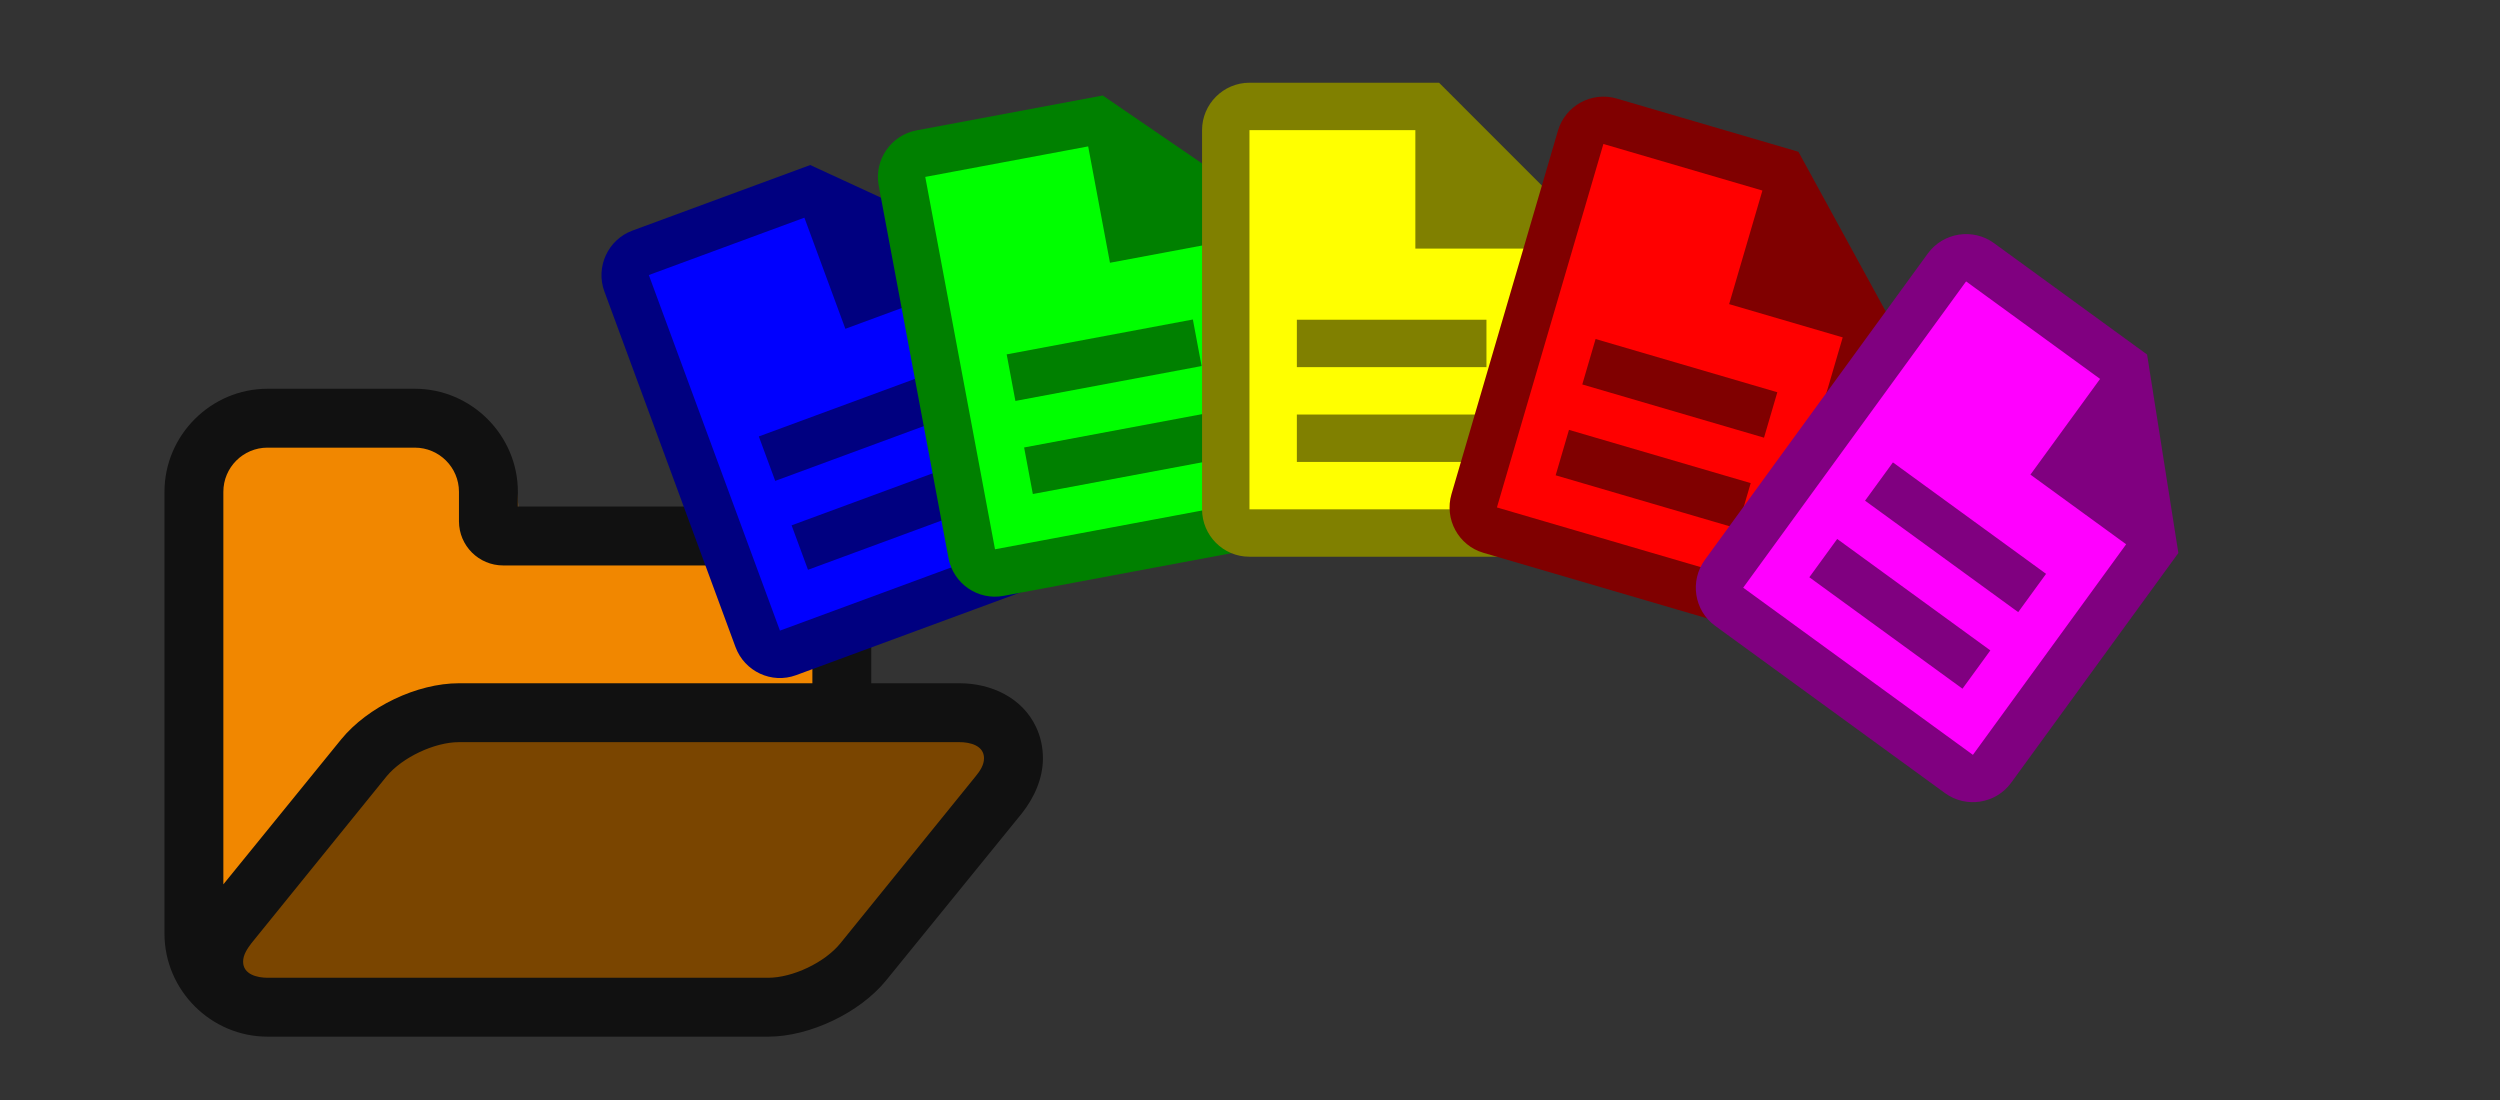 <?xml version="1.0" encoding="UTF-8" standalone="no"?>
<!-- Created with Inkscape (http://www.inkscape.org/) -->

<svg
   xmlns:dc="http://purl.org/dc/elements/1.1/"
   xmlns:cc="http://creativecommons.org/ns#"
   xmlns:rdf="http://www.w3.org/1999/02/22-rdf-syntax-ns#"
   xmlns:svg="http://www.w3.org/2000/svg"
   xmlns="http://www.w3.org/2000/svg"
   xmlns:sodipodi="http://sodipodi.sourceforge.net/DTD/sodipodi-0.dtd"
   xmlns:inkscape="http://www.inkscape.org/namespaces/inkscape"
   width="500"
   height="220"
   viewBox="0 0 500 220"
   version="1.1"
   id="svg8"
   inkscape:version="0.92.3 (2405546, 2018-03-11)"
   sodipodi:docname="logo-header.svg"
   inkscape:export-filename="D:\Carlos Rafael\Faculdade\ESPM\Apps\DocumentManager\DocumentManager\wwwroot\images\logo-header.png"
   inkscape:export-xdpi="43.583996"
   inkscape:export-ydpi="43.583996">
  <rect x="0" y="0" width="500" height="220" fill="#333333" stroke="none"/>
  <defs
     id="defs2" />
  <sodipodi:namedview
     id="base"
     pagecolor="#ffffff"
     bordercolor="#666666"
     borderopacity="1.0"
     inkscape:pageopacity="0.0"
     inkscape:pageshadow="2"
     inkscape:zoom="0.7"
     inkscape:cx="422.58005"
     inkscape:cy="174.23675"
     inkscape:document-units="px"
     inkscape:current-layer="layer1"
     showgrid="false"
     units="px"
     inkscape:window-width="1366"
     inkscape:window-height="705"
     inkscape:window-x="-8"
     inkscape:window-y="-8"
     inkscape:window-maximized="1" />
  <g
     inkscape:label="Layer 1"
     inkscape:groupmode="layer"
     id="layer1"
     transform="translate(0,-238.792)">
    <g
       id="g902"
       transform="translate(-31.626,17.857)">
      <path
         sodipodi:nodetypes="cscssssscccscc"
         d="m 202.258,345.295 c 0,-10.863 -8.81,-19.783 -19.538,-19.783 h -47.45 v -2.826 c 0,-10.863 -8.81,-19.784 -19.538,-19.784 H 87.819 c -10.729,0 -19.538,8.92 -19.538,19.784 v 84.786 c 0,0.706 0.089,1.501 0.089,2.208 l 0.436,-0.53 29.395,-34.974 c 7.065,-8.479 20.585,-14.749 31.488,-14.749 h 72.571 z"
         style="font-variant:normal;font-weight:normal;font-size:medium;font-family:FontAwesome;-inkscape-font-specification:FontAwesome;writing-mode:lr-tb;fill:#f18700;fill-opacity:1;fill-rule:nonzero;stroke:none;stroke-width:11.235"
         id="path6007"
         inkscape:connector-curvature="0" />
      <path
         sodipodi:nodetypes="sssccsssccs"
         d="m 231.538,370.961 c 0,-4.017 -4.495,-4.999 -7.668,-4.999 h -95.889 c -7.756,0 -18.156,4.821 -23.267,10.891 l -29.613,35.352 c -1.41,1.607 -2.732,3.75 -2.732,5.892 0,4.017 4.495,4.999 7.668,4.999 h 95.889 c 7.756,0 18.156,-4.821 23.267,-10.891 l 29.613,-35.352 c 1.41,-1.607 2.732,-3.749 2.732,-5.892 z"
         style="font-variant:normal;font-weight:normal;font-size:medium;font-family:FontAwesome;-inkscape-font-specification:FontAwesome;writing-mode:lr-tb;fill:#7a4500;fill-opacity:1;fill-rule:nonzero;stroke:none;stroke-width:11.354"
         id="path6007-6"
         inkscape:connector-curvature="0" />
      <g
         id="text1769"
         style="font-variant:normal;font-weight:normal;font-size:43.77px;font-family:FontAwesome;-inkscape-font-specification:FontAwesome;writing-mode:lr-tb;fill:#111111;fill-opacity:1;fill-rule:nonzero;stroke:none;stroke-width:3.126"
         aria-label=""
         transform="matrix(3.768,0,0,3.768,-3400.698,-6329.585)">
        <path
           id="path6045"
           style="fill:#111111;fill-opacity:1;stroke-width:3.126"
           d="m 963.144,1778.708 c 0,0.366 -0.22,0.684 -0.44,0.953 l -7.181,8.866 c -0.83,1.026 -2.54,1.832 -3.835,1.832 h -26.575 c -0.537,0 -1.295,-0.171 -1.295,-0.855 0,-0.366 0.22,-0.684 0.44,-0.977 l 7.181,-8.866 c 0.83,-1.001 2.54,-1.808 3.835,-1.808 h 26.575 c 0.537,0 1.295,0.171 1.295,0.855 z m -27.869,-3.981 c -2.223,0 -4.836,1.246 -6.253,2.98 l -6.253,7.694 v -20.835 c 0,-1.294 1.05,-2.345 2.345,-2.345 h 7.816 c 1.295,0 2.345,1.05 2.345,2.345 v 1.563 c 0,1.295 1.05,2.345 2.345,2.345 h 14.069 c 1.295,0 2.345,1.05 2.345,2.345 v 3.908 z m 30.996,3.981 c 0,-0.586 -0.122,-1.148 -0.366,-1.661 -0.733,-1.563 -2.394,-2.32 -4.055,-2.32 h -4.69 v -3.908 c 0,-3.004 -2.467,-5.471 -5.471,-5.471 h -13.287 v -0.782 c 0,-3.004 -2.467,-5.471 -5.471,-5.471 h -7.816 c -3.004,0 -5.471,2.467 -5.471,5.471 v 23.448 c 0,3.004 2.467,5.471 5.471,5.471 h 26.575 c 2.198,0 4.861,-1.27 6.253,-2.98 l 7.205,-8.866 c 0.659,-0.831 1.124,-1.856 1.124,-2.931 z"
           inkscape:connector-curvature="0" />
      </g>
    </g>
    <g
       id="g896"
       transform="matrix(0.678,-0.25,0.25,0.678,-227.926,202.402)">
      <path
         sodipodi:nodetypes="cccccc"
         id="path836-6"
         d="m 467.036,286.072 h -49.254 v 112.582 h 84.436 V 321.254 Z"
         inkscape:connector-curvature="0"
         style="opacity:1;fill:#0000ff;fill-opacity:1;stroke-width:7.036" />
      <path
         style="fill:#000080;stroke-width:6.556"
         id="path838-6"
         d="m 433.777,368.586 h 52.447 v 13.112 h -52.447 z m 0,-26.223 h 52.447 v 13.112 h -52.447 z m 39.335,-65.558 h -52.447 c -7.211,0 -13.112,5.9 -13.112,13.112 v 104.893 c 0,7.211 5.835,13.112 13.046,13.112 h 78.736 c 7.211,0 13.112,-5.9 13.112,-13.112 v -78.67 z m 26.223,118.005 H 420.665 V 289.916 h 45.891 v 32.779 h 32.779 z"
         inkscape:connector-curvature="0" />
    </g>
    <g
       id="g884"
       transform="matrix(0.71,-0.133,0.133,0.71,-101.189,166.699)">
      <path
         sodipodi:nodetypes="cccccc"
         id="path836-0"
         d="m 408.465,215.358 h -49.254 v 112.582 h 84.436 v -77.4 z"
         inkscape:connector-curvature="0"
         style="opacity:1;fill:#00ff00;fill-opacity:1;stroke-width:7.036" />
      <path
         style="fill:#008000;stroke-width:6.556"
         id="path838-4"
         d="m 375.205,297.872 h 52.447 v 13.112 h -52.447 z m 0,-26.223 h 52.447 v 13.112 h -52.447 z m 39.335,-65.558 h -52.447 c -7.211,0 -13.112,5.9 -13.112,13.112 V 324.096 c 0,7.211 5.835,13.112 13.046,13.112 h 78.736 c 7.211,0 13.112,-5.9 13.112,-13.112 V 245.425 Z M 440.764,324.096 H 362.094 V 219.202 h 45.891 v 32.779 h 32.779 z"
         inkscape:connector-curvature="0" />
    </g>
    <g
       id="g892"
       transform="matrix(0.723,0,0,0.723,-68.468,22.027)">
      <path
         sodipodi:nodetypes="cccccc"
         id="path836-43"
         d="m 486.704,331.963 h -49.254 v 112.582 h 84.436 v -77.4 z"
         inkscape:connector-curvature="0"
         style="opacity:1;fill:#ffff00;fill-opacity:1;stroke-width:7.036" />
      <path
         style="fill:#808000;stroke-width:6.556"
         id="path838-62"
         d="m 453.444,414.477 h 52.447 v 13.112 h -52.447 z m 0,-26.223 h 52.447 v 13.112 h -52.447 z m 39.335,-65.558 h -52.447 c -7.211,0 -13.112,5.9 -13.112,13.112 v 104.893 c 0,7.211 5.835,13.112 13.046,13.112 h 78.736 c 7.211,0 13.112,-5.9 13.112,-13.112 v -78.67 z m 26.223,118.005 H 440.332 V 335.807 h 45.891 v 32.779 h 32.779 z"
         inkscape:connector-curvature="0" />
    </g>
    <g
       id="g880"
       transform="matrix(0.693,0.203,-0.203,0.693,182.818,34.519)">
      <path
         sodipodi:nodetypes="cccccc"
         id="path836"
         d="m 320.313,252.226 h -49.254 v 112.582 h 84.436 v -77.4 z"
         inkscape:connector-curvature="0"
         style="opacity:1;fill:#ff0000;fill-opacity:1;stroke-width:7.036" />
      <path
         style="fill:#800000;stroke-width:6.556"
         id="path838"
         d="m 287.054,334.74 h 52.447 v 13.112 h -52.447 z m 0,-26.223 h 52.447 v 13.112 h -52.447 z m 39.335,-65.558 h -52.447 c -7.211,0 -13.112,5.9 -13.112,13.112 v 104.893 c 0,7.211 5.835,13.112 13.046,13.112 h 78.736 c 7.211,0 13.112,-5.9 13.112,-13.112 v -78.67 z m 26.223,118.005 H 273.942 V 256.07 h 45.891 v 32.779 h 32.779 z"
         inkscape:connector-curvature="0" />
    </g>
    <g
       id="g888"
       transform="matrix(0.584,0.425,-0.425,0.584,359.014,-34.478)">
      <path
         sodipodi:nodetypes="cccccc"
         id="path836-4"
         d="M 353.135,337.207 H 303.881 V 449.789 H 388.317 V 372.389 Z"
         inkscape:connector-curvature="0"
         style="opacity:1;fill:#ff00ff;fill-opacity:1;stroke-width:7.036" />
      <path
         style="fill:#800080;stroke-width:6.556"
         id="path838-1"
         d="m 319.875,419.721 h 52.447 v 13.112 h -52.447 z m 0,-26.223 h 52.447 v 13.112 h -52.447 z m 39.335,-65.558 h -52.447 c -7.211,0 -13.112,5.9 -13.112,13.112 v 104.893 c 0,7.211 5.835,13.112 13.046,13.112 h 78.736 c 7.211,0 13.112,-5.9 13.112,-13.112 V 367.275 Z M 385.434,445.945 H 306.764 V 341.051 h 45.891 v 32.779 h 32.779 z"
         inkscape:connector-curvature="0" />
    </g>
  </g>
</svg>
